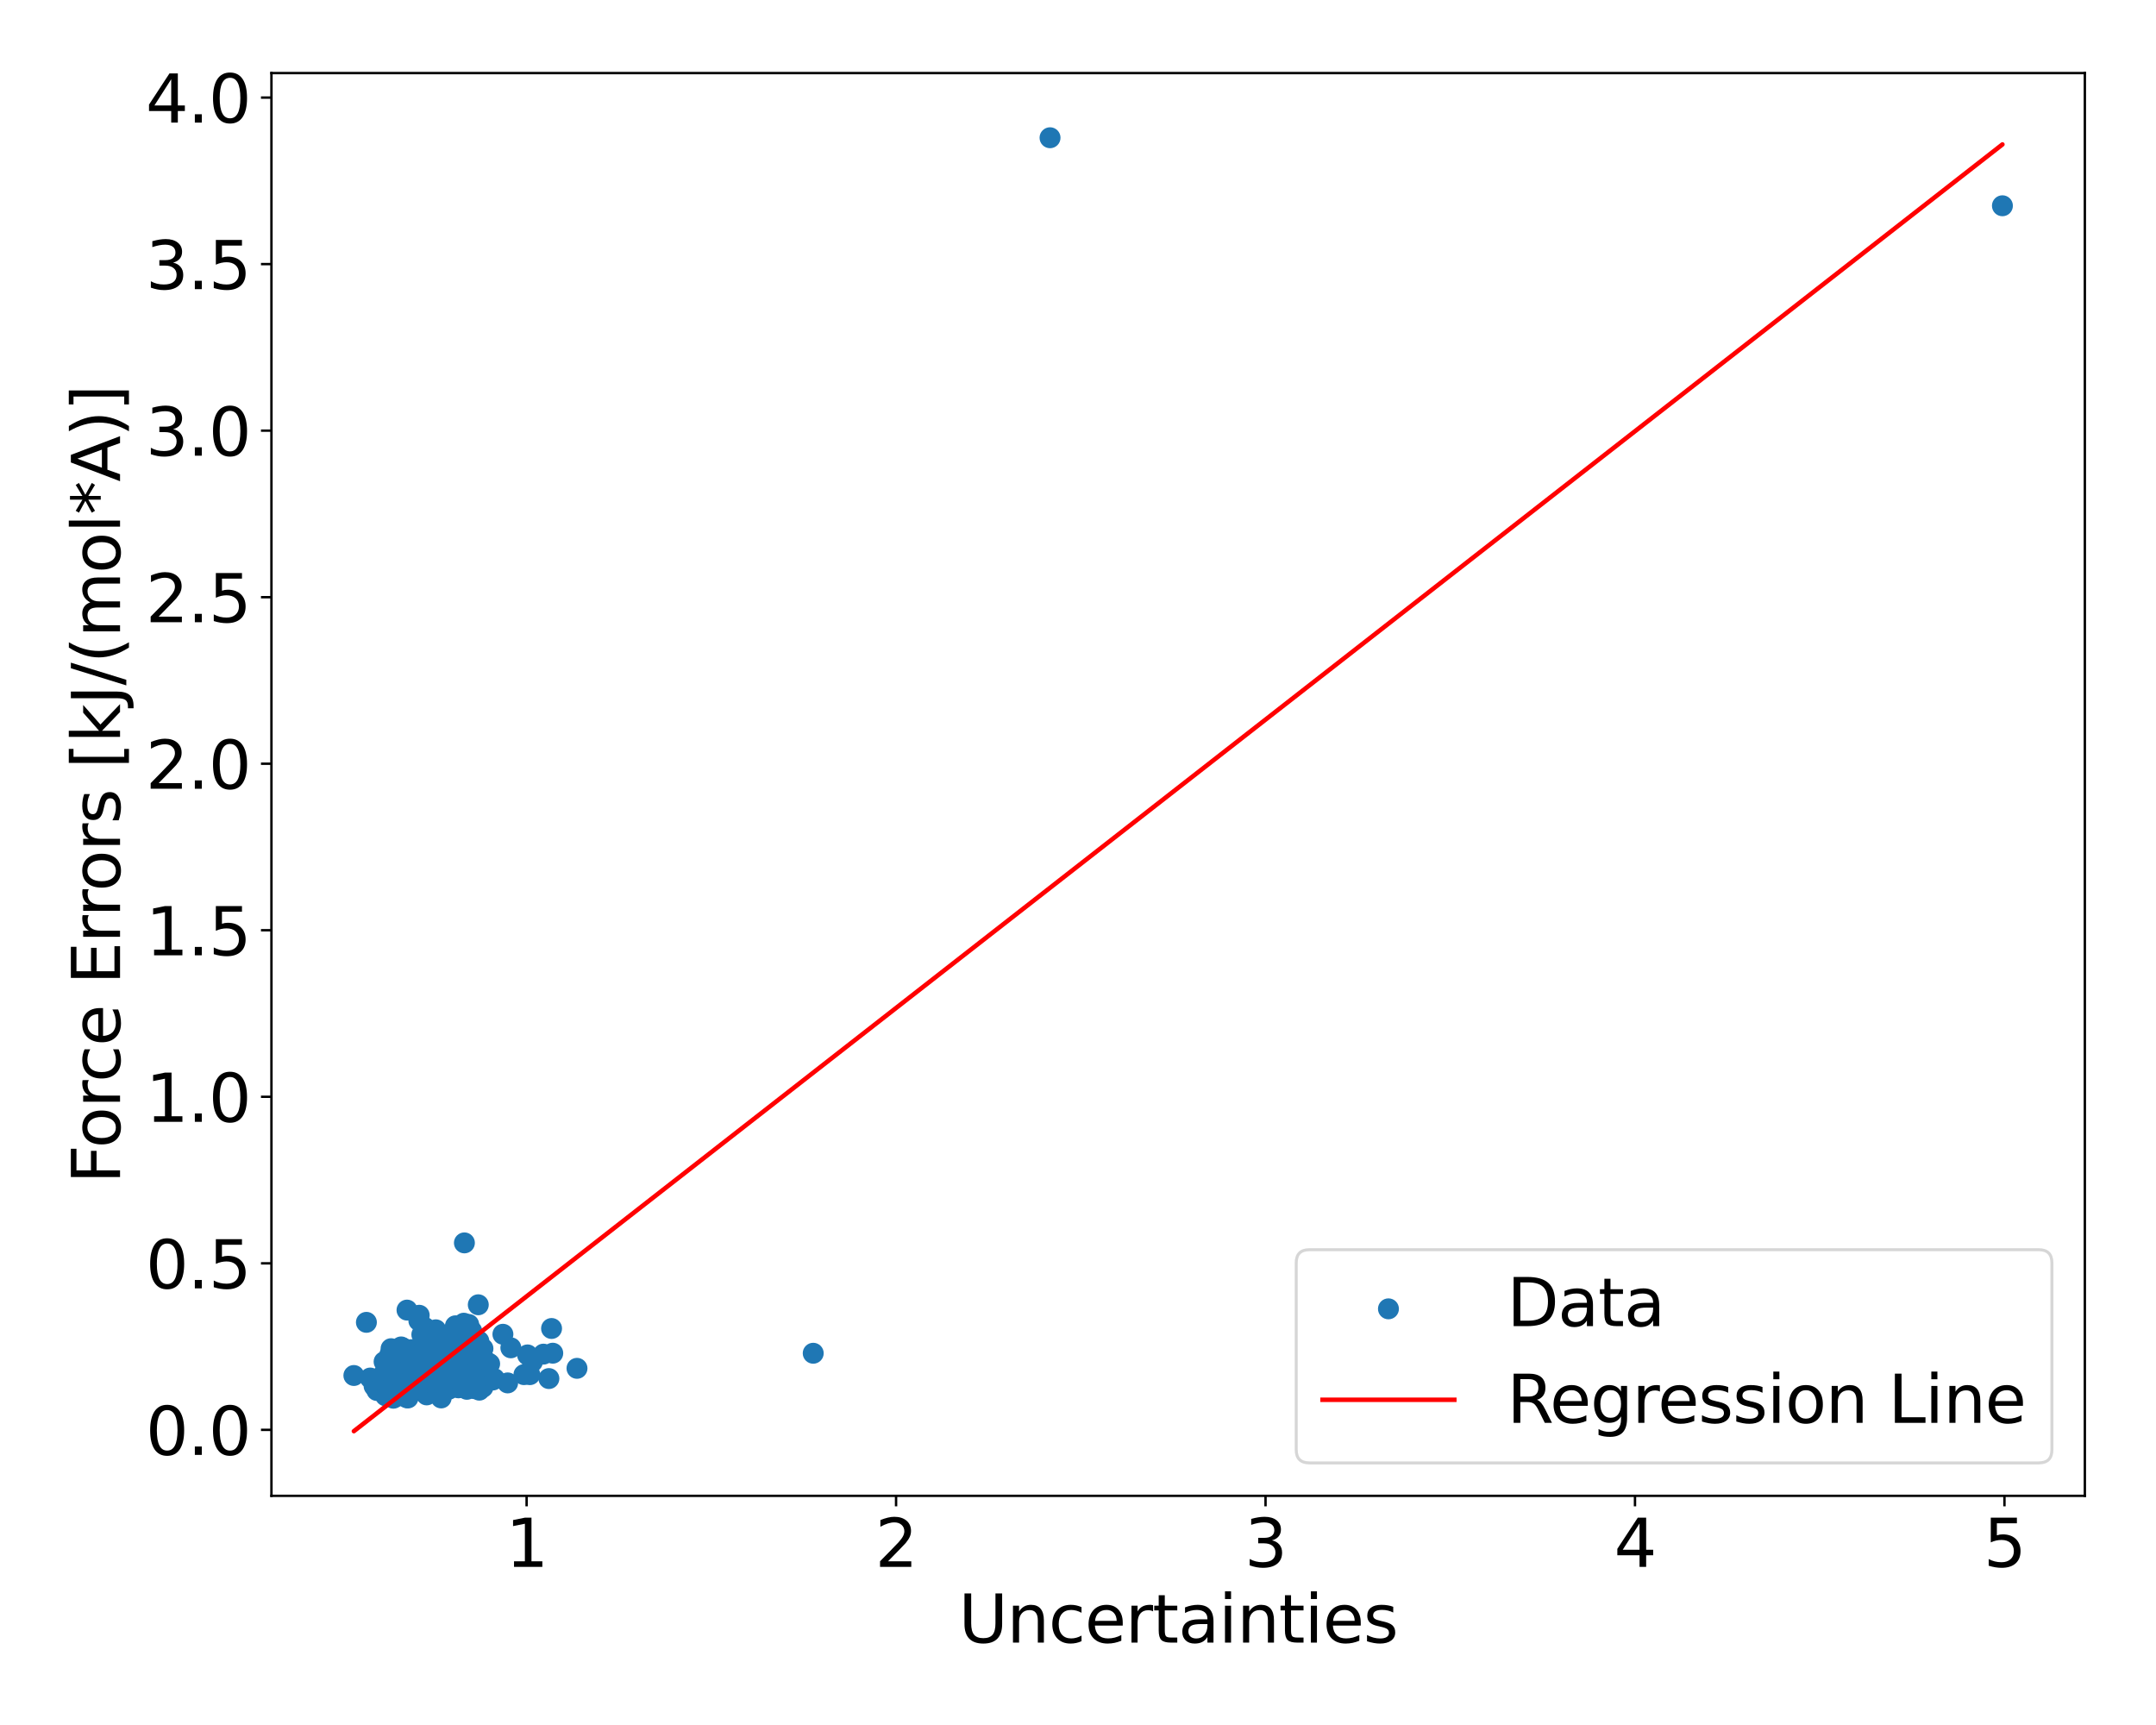 <?xml version="1.0" encoding="utf-8" standalone="no"?>
<!DOCTYPE svg PUBLIC "-//W3C//DTD SVG 1.1//EN"
  "http://www.w3.org/Graphics/SVG/1.1/DTD/svg11.dtd">
<svg xmlns:xlink="http://www.w3.org/1999/xlink" width="720pt" height="576pt" viewBox="0 0 720 576" xmlns="http://www.w3.org/2000/svg" version="1.1">
 <defs>
  <style type="text/css">*{stroke-linejoin: round; stroke-linecap: butt}</style>
 </defs>
 <g id="figure_1">
  <g id="patch_1">
   <path d="M 0 576 
L 720 576 
L 720 0 
L 0 0 
z
" style="fill: #ffffff"/>
  </g>
  <g id="axes_1">
   <g id="patch_2">
    <path d="M 90.65 499.48 
L 696.24 499.48 
L 696.24 24.402 
L 90.65 24.402 
z
" style="fill: #ffffff"/>
   </g>
   <g id="PathCollection_1">
    <defs>
     <path id="mac0b0513e0" d="M 0 3 
C 0.796 3 1.559 2.684 2.121 2.121 
C 2.684 1.559 3 0.796 3 0 
C 3 -0.796 2.684 -1.559 2.121 -2.121 
C 1.559 -2.684 0.796 -3 0 -3 
C -0.796 -3 -1.559 -2.684 -2.121 -2.121 
C -2.684 -1.559 -3 -0.796 -3 0 
C -3 0.796 -2.684 1.559 -2.121 2.121 
C -1.559 2.684 -0.796 3 0 3 
z
" style="stroke: #1f77b4"/>
    </defs>
    <g clip-path="url(#p7a7e2146b0)">
     <use xlink:href="#mac0b0513e0" x="127.802" y="463.892" style="fill: #1f77b4; stroke: #1f77b4"/>
     <use xlink:href="#mac0b0513e0" x="129.007" y="460.399" style="fill: #1f77b4; stroke: #1f77b4"/>
     <use xlink:href="#mac0b0513e0" x="124.934" y="462.837" style="fill: #1f77b4; stroke: #1f77b4"/>
     <use xlink:href="#mac0b0513e0" x="145.693" y="458.497" style="fill: #1f77b4; stroke: #1f77b4"/>
     <use xlink:href="#mac0b0513e0" x="146.16" y="459.817" style="fill: #1f77b4; stroke: #1f77b4"/>
     <use xlink:href="#mac0b0513e0" x="144.598" y="450.525" style="fill: #1f77b4; stroke: #1f77b4"/>
     <use xlink:href="#mac0b0513e0" x="140.494" y="459.643" style="fill: #1f77b4; stroke: #1f77b4"/>
     <use xlink:href="#mac0b0513e0" x="158.97" y="453.332" style="fill: #1f77b4; stroke: #1f77b4"/>
     <use xlink:href="#mac0b0513e0" x="142.928" y="458.529" style="fill: #1f77b4; stroke: #1f77b4"/>
     <use xlink:href="#mac0b0513e0" x="128.26" y="461.833" style="fill: #1f77b4; stroke: #1f77b4"/>
     <use xlink:href="#mac0b0513e0" x="128.022" y="458.969" style="fill: #1f77b4; stroke: #1f77b4"/>
     <use xlink:href="#mac0b0513e0" x="151.583" y="458.969" style="fill: #1f77b4; stroke: #1f77b4"/>
     <use xlink:href="#mac0b0513e0" x="136.24" y="466.796" style="fill: #1f77b4; stroke: #1f77b4"/>
     <use xlink:href="#mac0b0513e0" x="133.077" y="458.127" style="fill: #1f77b4; stroke: #1f77b4"/>
     <use xlink:href="#mac0b0513e0" x="129.45" y="462.293" style="fill: #1f77b4; stroke: #1f77b4"/>
     <use xlink:href="#mac0b0513e0" x="134.537" y="461.82" style="fill: #1f77b4; stroke: #1f77b4"/>
     <use xlink:href="#mac0b0513e0" x="143.558" y="453.78" style="fill: #1f77b4; stroke: #1f77b4"/>
     <use xlink:href="#mac0b0513e0" x="130.508" y="461.242" style="fill: #1f77b4; stroke: #1f77b4"/>
     <use xlink:href="#mac0b0513e0" x="139.323" y="463.841" style="fill: #1f77b4; stroke: #1f77b4"/>
     <use xlink:href="#mac0b0513e0" x="139.165" y="461.993" style="fill: #1f77b4; stroke: #1f77b4"/>
     <use xlink:href="#mac0b0513e0" x="133.901" y="465.812" style="fill: #1f77b4; stroke: #1f77b4"/>
     <use xlink:href="#mac0b0513e0" x="148.712" y="446.636" style="fill: #1f77b4; stroke: #1f77b4"/>
     <use xlink:href="#mac0b0513e0" x="141.24" y="457.256" style="fill: #1f77b4; stroke: #1f77b4"/>
     <use xlink:href="#mac0b0513e0" x="132.357" y="461.223" style="fill: #1f77b4; stroke: #1f77b4"/>
     <use xlink:href="#mac0b0513e0" x="140.79" y="461.674" style="fill: #1f77b4; stroke: #1f77b4"/>
     <use xlink:href="#mac0b0513e0" x="132.94" y="458.936" style="fill: #1f77b4; stroke: #1f77b4"/>
     <use xlink:href="#mac0b0513e0" x="150.602" y="461.877" style="fill: #1f77b4; stroke: #1f77b4"/>
     <use xlink:href="#mac0b0513e0" x="127.091" y="463.261" style="fill: #1f77b4; stroke: #1f77b4"/>
     <use xlink:href="#mac0b0513e0" x="141.782" y="460.315" style="fill: #1f77b4; stroke: #1f77b4"/>
     <use xlink:href="#mac0b0513e0" x="142.724" y="458.533" style="fill: #1f77b4; stroke: #1f77b4"/>
     <use xlink:href="#mac0b0513e0" x="139.875" y="441" style="fill: #1f77b4; stroke: #1f77b4"/>
     <use xlink:href="#mac0b0513e0" x="134.524" y="454.167" style="fill: #1f77b4; stroke: #1f77b4"/>
     <use xlink:href="#mac0b0513e0" x="132.719" y="463.032" style="fill: #1f77b4; stroke: #1f77b4"/>
     <use xlink:href="#mac0b0513e0" x="134.652" y="459.104" style="fill: #1f77b4; stroke: #1f77b4"/>
     <use xlink:href="#mac0b0513e0" x="137.446" y="461.159" style="fill: #1f77b4; stroke: #1f77b4"/>
     <use xlink:href="#mac0b0513e0" x="133.521" y="459.797" style="fill: #1f77b4; stroke: #1f77b4"/>
     <use xlink:href="#mac0b0513e0" x="147.793" y="456.59" style="fill: #1f77b4; stroke: #1f77b4"/>
     <use xlink:href="#mac0b0513e0" x="139.237" y="453.289" style="fill: #1f77b4; stroke: #1f77b4"/>
     <use xlink:href="#mac0b0513e0" x="129.589" y="460.249" style="fill: #1f77b4; stroke: #1f77b4"/>
     <use xlink:href="#mac0b0513e0" x="161.285" y="450.305" style="fill: #1f77b4; stroke: #1f77b4"/>
     <use xlink:href="#mac0b0513e0" x="158.356" y="458.535" style="fill: #1f77b4; stroke: #1f77b4"/>
     <use xlink:href="#mac0b0513e0" x="144.792" y="462.153" style="fill: #1f77b4; stroke: #1f77b4"/>
     <use xlink:href="#mac0b0513e0" x="142.796" y="460.118" style="fill: #1f77b4; stroke: #1f77b4"/>
     <use xlink:href="#mac0b0513e0" x="126.694" y="464.133" style="fill: #1f77b4; stroke: #1f77b4"/>
     <use xlink:href="#mac0b0513e0" x="135.382" y="459.67" style="fill: #1f77b4; stroke: #1f77b4"/>
     <use xlink:href="#mac0b0513e0" x="147.998" y="463.064" style="fill: #1f77b4; stroke: #1f77b4"/>
     <use xlink:href="#mac0b0513e0" x="141.88" y="457.572" style="fill: #1f77b4; stroke: #1f77b4"/>
     <use xlink:href="#mac0b0513e0" x="141.409" y="460.852" style="fill: #1f77b4; stroke: #1f77b4"/>
     <use xlink:href="#mac0b0513e0" x="133.952" y="449.757" style="fill: #1f77b4; stroke: #1f77b4"/>
     <use xlink:href="#mac0b0513e0" x="153.623" y="459.928" style="fill: #1f77b4; stroke: #1f77b4"/>
     <use xlink:href="#mac0b0513e0" x="130.437" y="457.694" style="fill: #1f77b4; stroke: #1f77b4"/>
     <use xlink:href="#mac0b0513e0" x="133.272" y="463.657" style="fill: #1f77b4; stroke: #1f77b4"/>
     <use xlink:href="#mac0b0513e0" x="160.229" y="452.865" style="fill: #1f77b4; stroke: #1f77b4"/>
     <use xlink:href="#mac0b0513e0" x="142.789" y="454.739" style="fill: #1f77b4; stroke: #1f77b4"/>
     <use xlink:href="#mac0b0513e0" x="157.312" y="454.979" style="fill: #1f77b4; stroke: #1f77b4"/>
     <use xlink:href="#mac0b0513e0" x="143.18" y="445.787" style="fill: #1f77b4; stroke: #1f77b4"/>
     <use xlink:href="#mac0b0513e0" x="141.852" y="457.854" style="fill: #1f77b4; stroke: #1f77b4"/>
     <use xlink:href="#mac0b0513e0" x="134.727" y="456.51" style="fill: #1f77b4; stroke: #1f77b4"/>
     <use xlink:href="#mac0b0513e0" x="144.38" y="456.534" style="fill: #1f77b4; stroke: #1f77b4"/>
     <use xlink:href="#mac0b0513e0" x="137.063" y="458.611" style="fill: #1f77b4; stroke: #1f77b4"/>
     <use xlink:href="#mac0b0513e0" x="145.974" y="455.676" style="fill: #1f77b4; stroke: #1f77b4"/>
     <use xlink:href="#mac0b0513e0" x="141.278" y="459.92" style="fill: #1f77b4; stroke: #1f77b4"/>
     <use xlink:href="#mac0b0513e0" x="122.36" y="441.547" style="fill: #1f77b4; stroke: #1f77b4"/>
     <use xlink:href="#mac0b0513e0" x="136.764" y="461.279" style="fill: #1f77b4; stroke: #1f77b4"/>
     <use xlink:href="#mac0b0513e0" x="140.871" y="445.638" style="fill: #1f77b4; stroke: #1f77b4"/>
     <use xlink:href="#mac0b0513e0" x="138.173" y="461.132" style="fill: #1f77b4; stroke: #1f77b4"/>
     <use xlink:href="#mac0b0513e0" x="137.347" y="450.67" style="fill: #1f77b4; stroke: #1f77b4"/>
     <use xlink:href="#mac0b0513e0" x="141.631" y="453.833" style="fill: #1f77b4; stroke: #1f77b4"/>
     <use xlink:href="#mac0b0513e0" x="146.915" y="458.021" style="fill: #1f77b4; stroke: #1f77b4"/>
     <use xlink:href="#mac0b0513e0" x="151.63" y="457.073" style="fill: #1f77b4; stroke: #1f77b4"/>
     <use xlink:href="#mac0b0513e0" x="134.043" y="456.594" style="fill: #1f77b4; stroke: #1f77b4"/>
     <use xlink:href="#mac0b0513e0" x="155.716" y="453.41" style="fill: #1f77b4; stroke: #1f77b4"/>
     <use xlink:href="#mac0b0513e0" x="129.045" y="461.441" style="fill: #1f77b4; stroke: #1f77b4"/>
     <use xlink:href="#mac0b0513e0" x="135.327" y="458.935" style="fill: #1f77b4; stroke: #1f77b4"/>
     <use xlink:href="#mac0b0513e0" x="137.748" y="464.769" style="fill: #1f77b4; stroke: #1f77b4"/>
     <use xlink:href="#mac0b0513e0" x="132.439" y="461.954" style="fill: #1f77b4; stroke: #1f77b4"/>
     <use xlink:href="#mac0b0513e0" x="142.332" y="452.932" style="fill: #1f77b4; stroke: #1f77b4"/>
     <use xlink:href="#mac0b0513e0" x="139.836" y="456.219" style="fill: #1f77b4; stroke: #1f77b4"/>
     <use xlink:href="#mac0b0513e0" x="132.84" y="466.163" style="fill: #1f77b4; stroke: #1f77b4"/>
     <use xlink:href="#mac0b0513e0" x="137.504" y="464.036" style="fill: #1f77b4; stroke: #1f77b4"/>
     <use xlink:href="#mac0b0513e0" x="142.185" y="454.837" style="fill: #1f77b4; stroke: #1f77b4"/>
     <use xlink:href="#mac0b0513e0" x="160.077" y="464.192" style="fill: #1f77b4; stroke: #1f77b4"/>
     <use xlink:href="#mac0b0513e0" x="139.998" y="457.181" style="fill: #1f77b4; stroke: #1f77b4"/>
     <use xlink:href="#mac0b0513e0" x="142.365" y="460.379" style="fill: #1f77b4; stroke: #1f77b4"/>
     <use xlink:href="#mac0b0513e0" x="133.995" y="460.012" style="fill: #1f77b4; stroke: #1f77b4"/>
     <use xlink:href="#mac0b0513e0" x="144.224" y="463.31" style="fill: #1f77b4; stroke: #1f77b4"/>
     <use xlink:href="#mac0b0513e0" x="145.902" y="457.584" style="fill: #1f77b4; stroke: #1f77b4"/>
     <use xlink:href="#mac0b0513e0" x="133.492" y="464.287" style="fill: #1f77b4; stroke: #1f77b4"/>
     <use xlink:href="#mac0b0513e0" x="141.758" y="460.055" style="fill: #1f77b4; stroke: #1f77b4"/>
     <use xlink:href="#mac0b0513e0" x="147.448" y="462.358" style="fill: #1f77b4; stroke: #1f77b4"/>
     <use xlink:href="#mac0b0513e0" x="136.71" y="457.315" style="fill: #1f77b4; stroke: #1f77b4"/>
     <use xlink:href="#mac0b0513e0" x="128.271" y="454.693" style="fill: #1f77b4; stroke: #1f77b4"/>
     <use xlink:href="#mac0b0513e0" x="134.868" y="465.267" style="fill: #1f77b4; stroke: #1f77b4"/>
     <use xlink:href="#mac0b0513e0" x="140.212" y="460.951" style="fill: #1f77b4; stroke: #1f77b4"/>
     <use xlink:href="#mac0b0513e0" x="158.974" y="463.389" style="fill: #1f77b4; stroke: #1f77b4"/>
     <use xlink:href="#mac0b0513e0" x="138.258" y="462.33" style="fill: #1f77b4; stroke: #1f77b4"/>
     <use xlink:href="#mac0b0513e0" x="150.605" y="455.261" style="fill: #1f77b4; stroke: #1f77b4"/>
     <use xlink:href="#mac0b0513e0" x="136.943" y="461.332" style="fill: #1f77b4; stroke: #1f77b4"/>
     <use xlink:href="#mac0b0513e0" x="132.429" y="464.515" style="fill: #1f77b4; stroke: #1f77b4"/>
     <use xlink:href="#mac0b0513e0" x="131.166" y="458.755" style="fill: #1f77b4; stroke: #1f77b4"/>
     <use xlink:href="#mac0b0513e0" x="146.125" y="457.956" style="fill: #1f77b4; stroke: #1f77b4"/>
     <use xlink:href="#mac0b0513e0" x="155.005" y="451.376" style="fill: #1f77b4; stroke: #1f77b4"/>
     <use xlink:href="#mac0b0513e0" x="137.414" y="452.003" style="fill: #1f77b4; stroke: #1f77b4"/>
     <use xlink:href="#mac0b0513e0" x="144.139" y="456.852" style="fill: #1f77b4; stroke: #1f77b4"/>
     <use xlink:href="#mac0b0513e0" x="151.498" y="456.664" style="fill: #1f77b4; stroke: #1f77b4"/>
     <use xlink:href="#mac0b0513e0" x="129.815" y="455.139" style="fill: #1f77b4; stroke: #1f77b4"/>
     <use xlink:href="#mac0b0513e0" x="142.436" y="453.396" style="fill: #1f77b4; stroke: #1f77b4"/>
     <use xlink:href="#mac0b0513e0" x="125.208" y="462.91" style="fill: #1f77b4; stroke: #1f77b4"/>
     <use xlink:href="#mac0b0513e0" x="133.186" y="462.554" style="fill: #1f77b4; stroke: #1f77b4"/>
     <use xlink:href="#mac0b0513e0" x="156.268" y="461.84" style="fill: #1f77b4; stroke: #1f77b4"/>
     <use xlink:href="#mac0b0513e0" x="143.638" y="454.455" style="fill: #1f77b4; stroke: #1f77b4"/>
     <use xlink:href="#mac0b0513e0" x="154.89" y="441.834" style="fill: #1f77b4; stroke: #1f77b4"/>
     <use xlink:href="#mac0b0513e0" x="135.324" y="458.625" style="fill: #1f77b4; stroke: #1f77b4"/>
     <use xlink:href="#mac0b0513e0" x="139.28" y="455.675" style="fill: #1f77b4; stroke: #1f77b4"/>
     <use xlink:href="#mac0b0513e0" x="170.599" y="450.055" style="fill: #1f77b4; stroke: #1f77b4"/>
     <use xlink:href="#mac0b0513e0" x="137.674" y="456.432" style="fill: #1f77b4; stroke: #1f77b4"/>
     <use xlink:href="#mac0b0513e0" x="144.139" y="456.852" style="fill: #1f77b4; stroke: #1f77b4"/>
     <use xlink:href="#mac0b0513e0" x="139.883" y="457.891" style="fill: #1f77b4; stroke: #1f77b4"/>
     <use xlink:href="#mac0b0513e0" x="126.471" y="460.955" style="fill: #1f77b4; stroke: #1f77b4"/>
     <use xlink:href="#mac0b0513e0" x="118.177" y="459.297" style="fill: #1f77b4; stroke: #1f77b4"/>
     <use xlink:href="#mac0b0513e0" x="163.52" y="455.382" style="fill: #1f77b4; stroke: #1f77b4"/>
     <use xlink:href="#mac0b0513e0" x="139.503" y="460.057" style="fill: #1f77b4; stroke: #1f77b4"/>
     <use xlink:href="#mac0b0513e0" x="145.591" y="459.04" style="fill: #1f77b4; stroke: #1f77b4"/>
     <use xlink:href="#mac0b0513e0" x="159.932" y="450.168" style="fill: #1f77b4; stroke: #1f77b4"/>
     <use xlink:href="#mac0b0513e0" x="135.659" y="451.737" style="fill: #1f77b4; stroke: #1f77b4"/>
     <use xlink:href="#mac0b0513e0" x="138.844" y="454.157" style="fill: #1f77b4; stroke: #1f77b4"/>
     <use xlink:href="#mac0b0513e0" x="141.53" y="456.633" style="fill: #1f77b4; stroke: #1f77b4"/>
     <use xlink:href="#mac0b0513e0" x="142.16" y="455.45" style="fill: #1f77b4; stroke: #1f77b4"/>
     <use xlink:href="#mac0b0513e0" x="141.957" y="455.841" style="fill: #1f77b4; stroke: #1f77b4"/>
     <use xlink:href="#mac0b0513e0" x="131.84" y="459.909" style="fill: #1f77b4; stroke: #1f77b4"/>
     <use xlink:href="#mac0b0513e0" x="142.024" y="461.524" style="fill: #1f77b4; stroke: #1f77b4"/>
     <use xlink:href="#mac0b0513e0" x="129.495" y="461.396" style="fill: #1f77b4; stroke: #1f77b4"/>
     <use xlink:href="#mac0b0513e0" x="138.741" y="461.404" style="fill: #1f77b4; stroke: #1f77b4"/>
     <use xlink:href="#mac0b0513e0" x="135.841" y="466.707" style="fill: #1f77b4; stroke: #1f77b4"/>
     <use xlink:href="#mac0b0513e0" x="139.997" y="439.181" style="fill: #1f77b4; stroke: #1f77b4"/>
     <use xlink:href="#mac0b0513e0" x="138.852" y="461.239" style="fill: #1f77b4; stroke: #1f77b4"/>
     <use xlink:href="#mac0b0513e0" x="155.461" y="458.396" style="fill: #1f77b4; stroke: #1f77b4"/>
     <use xlink:href="#mac0b0513e0" x="138.713" y="460.021" style="fill: #1f77b4; stroke: #1f77b4"/>
     <use xlink:href="#mac0b0513e0" x="131.379" y="466.883" style="fill: #1f77b4; stroke: #1f77b4"/>
     <use xlink:href="#mac0b0513e0" x="137.571" y="457.646" style="fill: #1f77b4; stroke: #1f77b4"/>
     <use xlink:href="#mac0b0513e0" x="153.091" y="453.632" style="fill: #1f77b4; stroke: #1f77b4"/>
     <use xlink:href="#mac0b0513e0" x="140.317" y="459.306" style="fill: #1f77b4; stroke: #1f77b4"/>
     <use xlink:href="#mac0b0513e0" x="140.077" y="457.323" style="fill: #1f77b4; stroke: #1f77b4"/>
     <use xlink:href="#mac0b0513e0" x="133.381" y="461.381" style="fill: #1f77b4; stroke: #1f77b4"/>
     <use xlink:href="#mac0b0513e0" x="145.462" y="458.997" style="fill: #1f77b4; stroke: #1f77b4"/>
     <use xlink:href="#mac0b0513e0" x="139.918" y="461.644" style="fill: #1f77b4; stroke: #1f77b4"/>
     <use xlink:href="#mac0b0513e0" x="159.907" y="452.884" style="fill: #1f77b4; stroke: #1f77b4"/>
     <use xlink:href="#mac0b0513e0" x="136.46" y="456.384" style="fill: #1f77b4; stroke: #1f77b4"/>
     <use xlink:href="#mac0b0513e0" x="141.847" y="443.253" style="fill: #1f77b4; stroke: #1f77b4"/>
     <use xlink:href="#mac0b0513e0" x="148.844" y="455.36" style="fill: #1f77b4; stroke: #1f77b4"/>
     <use xlink:href="#mac0b0513e0" x="137.209" y="457.421" style="fill: #1f77b4; stroke: #1f77b4"/>
     <use xlink:href="#mac0b0513e0" x="147.237" y="457.95" style="fill: #1f77b4; stroke: #1f77b4"/>
     <use xlink:href="#mac0b0513e0" x="142.284" y="453.269" style="fill: #1f77b4; stroke: #1f77b4"/>
     <use xlink:href="#mac0b0513e0" x="151.715" y="444.102" style="fill: #1f77b4; stroke: #1f77b4"/>
     <use xlink:href="#mac0b0513e0" x="134.576" y="450.105" style="fill: #1f77b4; stroke: #1f77b4"/>
     <use xlink:href="#mac0b0513e0" x="129.396" y="459.333" style="fill: #1f77b4; stroke: #1f77b4"/>
     <use xlink:href="#mac0b0513e0" x="135.921" y="437.457" style="fill: #1f77b4; stroke: #1f77b4"/>
     <use xlink:href="#mac0b0513e0" x="143.601" y="453.399" style="fill: #1f77b4; stroke: #1f77b4"/>
     <use xlink:href="#mac0b0513e0" x="139.458" y="461.049" style="fill: #1f77b4; stroke: #1f77b4"/>
     <use xlink:href="#mac0b0513e0" x="151.987" y="457.27" style="fill: #1f77b4; stroke: #1f77b4"/>
     <use xlink:href="#mac0b0513e0" x="151.937" y="455.563" style="fill: #1f77b4; stroke: #1f77b4"/>
     <use xlink:href="#mac0b0513e0" x="129.116" y="462.333" style="fill: #1f77b4; stroke: #1f77b4"/>
     <use xlink:href="#mac0b0513e0" x="141.16" y="455.213" style="fill: #1f77b4; stroke: #1f77b4"/>
     <use xlink:href="#mac0b0513e0" x="132.692" y="455.584" style="fill: #1f77b4; stroke: #1f77b4"/>
     <use xlink:href="#mac0b0513e0" x="154.053" y="445.875" style="fill: #1f77b4; stroke: #1f77b4"/>
     <use xlink:href="#mac0b0513e0" x="130.175" y="452.331" style="fill: #1f77b4; stroke: #1f77b4"/>
     <use xlink:href="#mac0b0513e0" x="668.713" y="68.708" style="fill: #1f77b4; stroke: #1f77b4"/>
     <use xlink:href="#mac0b0513e0" x="133.876" y="459.626" style="fill: #1f77b4; stroke: #1f77b4"/>
     <use xlink:href="#mac0b0513e0" x="139.214" y="462.023" style="fill: #1f77b4; stroke: #1f77b4"/>
     <use xlink:href="#mac0b0513e0" x="132.016" y="458.019" style="fill: #1f77b4; stroke: #1f77b4"/>
     <use xlink:href="#mac0b0513e0" x="132.614" y="460.678" style="fill: #1f77b4; stroke: #1f77b4"/>
     <use xlink:href="#mac0b0513e0" x="143.99" y="459.163" style="fill: #1f77b4; stroke: #1f77b4"/>
     <use xlink:href="#mac0b0513e0" x="143.47" y="457.669" style="fill: #1f77b4; stroke: #1f77b4"/>
     <use xlink:href="#mac0b0513e0" x="150.55" y="461.986" style="fill: #1f77b4; stroke: #1f77b4"/>
     <use xlink:href="#mac0b0513e0" x="149.385" y="453.003" style="fill: #1f77b4; stroke: #1f77b4"/>
     <use xlink:href="#mac0b0513e0" x="125.858" y="464.303" style="fill: #1f77b4; stroke: #1f77b4"/>
     <use xlink:href="#mac0b0513e0" x="147.655" y="457.712" style="fill: #1f77b4; stroke: #1f77b4"/>
     <use xlink:href="#mac0b0513e0" x="143.452" y="460.839" style="fill: #1f77b4; stroke: #1f77b4"/>
     <use xlink:href="#mac0b0513e0" x="137.22" y="461.57" style="fill: #1f77b4; stroke: #1f77b4"/>
     <use xlink:href="#mac0b0513e0" x="135.088" y="464.29" style="fill: #1f77b4; stroke: #1f77b4"/>
     <use xlink:href="#mac0b0513e0" x="132.811" y="461.994" style="fill: #1f77b4; stroke: #1f77b4"/>
     <use xlink:href="#mac0b0513e0" x="136.158" y="458.171" style="fill: #1f77b4; stroke: #1f77b4"/>
     <use xlink:href="#mac0b0513e0" x="129.883" y="458.159" style="fill: #1f77b4; stroke: #1f77b4"/>
     <use xlink:href="#mac0b0513e0" x="128.58" y="459.578" style="fill: #1f77b4; stroke: #1f77b4"/>
     <use xlink:href="#mac0b0513e0" x="159.724" y="435.679" style="fill: #1f77b4; stroke: #1f77b4"/>
     <use xlink:href="#mac0b0513e0" x="150.665" y="460.143" style="fill: #1f77b4; stroke: #1f77b4"/>
     <use xlink:href="#mac0b0513e0" x="129.975" y="464.813" style="fill: #1f77b4; stroke: #1f77b4"/>
     <use xlink:href="#mac0b0513e0" x="135.86" y="461.403" style="fill: #1f77b4; stroke: #1f77b4"/>
     <use xlink:href="#mac0b0513e0" x="135.585" y="460.508" style="fill: #1f77b4; stroke: #1f77b4"/>
     <use xlink:href="#mac0b0513e0" x="130.341" y="461.545" style="fill: #1f77b4; stroke: #1f77b4"/>
     <use xlink:href="#mac0b0513e0" x="145.546" y="444.043" style="fill: #1f77b4; stroke: #1f77b4"/>
     <use xlink:href="#mac0b0513e0" x="132.377" y="466.068" style="fill: #1f77b4; stroke: #1f77b4"/>
     <use xlink:href="#mac0b0513e0" x="143.778" y="459.567" style="fill: #1f77b4; stroke: #1f77b4"/>
     <use xlink:href="#mac0b0513e0" x="132.704" y="460.343" style="fill: #1f77b4; stroke: #1f77b4"/>
     <use xlink:href="#mac0b0513e0" x="143.634" y="456.712" style="fill: #1f77b4; stroke: #1f77b4"/>
     <use xlink:href="#mac0b0513e0" x="142.451" y="449.885" style="fill: #1f77b4; stroke: #1f77b4"/>
     <use xlink:href="#mac0b0513e0" x="149.683" y="459.026" style="fill: #1f77b4; stroke: #1f77b4"/>
     <use xlink:href="#mac0b0513e0" x="141.015" y="452.944" style="fill: #1f77b4; stroke: #1f77b4"/>
     <use xlink:href="#mac0b0513e0" x="142.392" y="456.7" style="fill: #1f77b4; stroke: #1f77b4"/>
     <use xlink:href="#mac0b0513e0" x="131.091" y="458.717" style="fill: #1f77b4; stroke: #1f77b4"/>
     <use xlink:href="#mac0b0513e0" x="133.867" y="464.488" style="fill: #1f77b4; stroke: #1f77b4"/>
     <use xlink:href="#mac0b0513e0" x="142.521" y="456.667" style="fill: #1f77b4; stroke: #1f77b4"/>
     <use xlink:href="#mac0b0513e0" x="145.563" y="455.768" style="fill: #1f77b4; stroke: #1f77b4"/>
     <use xlink:href="#mac0b0513e0" x="140.074" y="456.791" style="fill: #1f77b4; stroke: #1f77b4"/>
     <use xlink:href="#mac0b0513e0" x="135.986" y="461.289" style="fill: #1f77b4; stroke: #1f77b4"/>
     <use xlink:href="#mac0b0513e0" x="123.637" y="460.145" style="fill: #1f77b4; stroke: #1f77b4"/>
     <use xlink:href="#mac0b0513e0" x="130.163" y="464.838" style="fill: #1f77b4; stroke: #1f77b4"/>
     <use xlink:href="#mac0b0513e0" x="144.856" y="455.652" style="fill: #1f77b4; stroke: #1f77b4"/>
     <use xlink:href="#mac0b0513e0" x="131.812" y="462.79" style="fill: #1f77b4; stroke: #1f77b4"/>
     <use xlink:href="#mac0b0513e0" x="148.998" y="462.176" style="fill: #1f77b4; stroke: #1f77b4"/>
     <use xlink:href="#mac0b0513e0" x="144.516" y="458.098" style="fill: #1f77b4; stroke: #1f77b4"/>
     <use xlink:href="#mac0b0513e0" x="130.948" y="459.308" style="fill: #1f77b4; stroke: #1f77b4"/>
     <use xlink:href="#mac0b0513e0" x="157.534" y="444.433" style="fill: #1f77b4; stroke: #1f77b4"/>
     <use xlink:href="#mac0b0513e0" x="148.252" y="451.326" style="fill: #1f77b4; stroke: #1f77b4"/>
     <use xlink:href="#mac0b0513e0" x="133.939" y="463.364" style="fill: #1f77b4; stroke: #1f77b4"/>
     <use xlink:href="#mac0b0513e0" x="128.766" y="466.086" style="fill: #1f77b4; stroke: #1f77b4"/>
     <use xlink:href="#mac0b0513e0" x="146.079" y="458.263" style="fill: #1f77b4; stroke: #1f77b4"/>
     <use xlink:href="#mac0b0513e0" x="137.268" y="459.772" style="fill: #1f77b4; stroke: #1f77b4"/>
     <use xlink:href="#mac0b0513e0" x="126.644" y="460.194" style="fill: #1f77b4; stroke: #1f77b4"/>
     <use xlink:href="#mac0b0513e0" x="131.034" y="454.762" style="fill: #1f77b4; stroke: #1f77b4"/>
     <use xlink:href="#mac0b0513e0" x="139.345" y="464.079" style="fill: #1f77b4; stroke: #1f77b4"/>
     <use xlink:href="#mac0b0513e0" x="138.688" y="463.636" style="fill: #1f77b4; stroke: #1f77b4"/>
     <use xlink:href="#mac0b0513e0" x="152.136" y="449.918" style="fill: #1f77b4; stroke: #1f77b4"/>
     <use xlink:href="#mac0b0513e0" x="130.998" y="456.271" style="fill: #1f77b4; stroke: #1f77b4"/>
     <use xlink:href="#mac0b0513e0" x="140.66" y="462.769" style="fill: #1f77b4; stroke: #1f77b4"/>
     <use xlink:href="#mac0b0513e0" x="145.431" y="461.45" style="fill: #1f77b4; stroke: #1f77b4"/>
     <use xlink:href="#mac0b0513e0" x="148.399" y="457.681" style="fill: #1f77b4; stroke: #1f77b4"/>
     <use xlink:href="#mac0b0513e0" x="133.188" y="458.706" style="fill: #1f77b4; stroke: #1f77b4"/>
     <use xlink:href="#mac0b0513e0" x="152.099" y="442.703" style="fill: #1f77b4; stroke: #1f77b4"/>
     <use xlink:href="#mac0b0513e0" x="157.277" y="457.843" style="fill: #1f77b4; stroke: #1f77b4"/>
     <use xlink:href="#mac0b0513e0" x="144.976" y="464.33" style="fill: #1f77b4; stroke: #1f77b4"/>
     <use xlink:href="#mac0b0513e0" x="136.488" y="452.18" style="fill: #1f77b4; stroke: #1f77b4"/>
     <use xlink:href="#mac0b0513e0" x="147.583" y="462.875" style="fill: #1f77b4; stroke: #1f77b4"/>
     <use xlink:href="#mac0b0513e0" x="142.625" y="453.545" style="fill: #1f77b4; stroke: #1f77b4"/>
     <use xlink:href="#mac0b0513e0" x="141.184" y="461.054" style="fill: #1f77b4; stroke: #1f77b4"/>
     <use xlink:href="#mac0b0513e0" x="138.251" y="464.396" style="fill: #1f77b4; stroke: #1f77b4"/>
     <use xlink:href="#mac0b0513e0" x="135.734" y="457.676" style="fill: #1f77b4; stroke: #1f77b4"/>
     <use xlink:href="#mac0b0513e0" x="147.328" y="447.745" style="fill: #1f77b4; stroke: #1f77b4"/>
     <use xlink:href="#mac0b0513e0" x="140.968" y="458.814" style="fill: #1f77b4; stroke: #1f77b4"/>
     <use xlink:href="#mac0b0513e0" x="139.203" y="459.457" style="fill: #1f77b4; stroke: #1f77b4"/>
     <use xlink:href="#mac0b0513e0" x="141.572" y="453.824" style="fill: #1f77b4; stroke: #1f77b4"/>
     <use xlink:href="#mac0b0513e0" x="130.905" y="461.502" style="fill: #1f77b4; stroke: #1f77b4"/>
     <use xlink:href="#mac0b0513e0" x="148.265" y="460.388" style="fill: #1f77b4; stroke: #1f77b4"/>
     <use xlink:href="#mac0b0513e0" x="146.558" y="456.772" style="fill: #1f77b4; stroke: #1f77b4"/>
     <use xlink:href="#mac0b0513e0" x="152.536" y="454.062" style="fill: #1f77b4; stroke: #1f77b4"/>
     <use xlink:href="#mac0b0513e0" x="167.948" y="445.528" style="fill: #1f77b4; stroke: #1f77b4"/>
     <use xlink:href="#mac0b0513e0" x="156.306" y="455.924" style="fill: #1f77b4; stroke: #1f77b4"/>
     <use xlink:href="#mac0b0513e0" x="146.227" y="460.048" style="fill: #1f77b4; stroke: #1f77b4"/>
     <use xlink:href="#mac0b0513e0" x="132.263" y="461.316" style="fill: #1f77b4; stroke: #1f77b4"/>
     <use xlink:href="#mac0b0513e0" x="142.885" y="462.049" style="fill: #1f77b4; stroke: #1f77b4"/>
     <use xlink:href="#mac0b0513e0" x="149.77" y="455.845" style="fill: #1f77b4; stroke: #1f77b4"/>
     <use xlink:href="#mac0b0513e0" x="129.939" y="461.052" style="fill: #1f77b4; stroke: #1f77b4"/>
     <use xlink:href="#mac0b0513e0" x="143.19" y="458.544" style="fill: #1f77b4; stroke: #1f77b4"/>
     <use xlink:href="#mac0b0513e0" x="130.597" y="450.345" style="fill: #1f77b4; stroke: #1f77b4"/>
     <use xlink:href="#mac0b0513e0" x="138.063" y="463.566" style="fill: #1f77b4; stroke: #1f77b4"/>
     <use xlink:href="#mac0b0513e0" x="129.796" y="462.545" style="fill: #1f77b4; stroke: #1f77b4"/>
     <use xlink:href="#mac0b0513e0" x="147.335" y="466.791" style="fill: #1f77b4; stroke: #1f77b4"/>
     <use xlink:href="#mac0b0513e0" x="159.162" y="453.942" style="fill: #1f77b4; stroke: #1f77b4"/>
     <use xlink:href="#mac0b0513e0" x="148.867" y="458.352" style="fill: #1f77b4; stroke: #1f77b4"/>
     <use xlink:href="#mac0b0513e0" x="161.287" y="463.217" style="fill: #1f77b4; stroke: #1f77b4"/>
     <use xlink:href="#mac0b0513e0" x="152.196" y="457.559" style="fill: #1f77b4; stroke: #1f77b4"/>
     <use xlink:href="#mac0b0513e0" x="139.759" y="458.289" style="fill: #1f77b4; stroke: #1f77b4"/>
     <use xlink:href="#mac0b0513e0" x="181.478" y="452.165" style="fill: #1f77b4; stroke: #1f77b4"/>
     <use xlink:href="#mac0b0513e0" x="144.22" y="459.272" style="fill: #1f77b4; stroke: #1f77b4"/>
     <use xlink:href="#mac0b0513e0" x="154.296" y="457.177" style="fill: #1f77b4; stroke: #1f77b4"/>
     <use xlink:href="#mac0b0513e0" x="148.159" y="459.843" style="fill: #1f77b4; stroke: #1f77b4"/>
     <use xlink:href="#mac0b0513e0" x="152.219" y="457.645" style="fill: #1f77b4; stroke: #1f77b4"/>
     <use xlink:href="#mac0b0513e0" x="150.546" y="447.913" style="fill: #1f77b4; stroke: #1f77b4"/>
     <use xlink:href="#mac0b0513e0" x="150.988" y="458.044" style="fill: #1f77b4; stroke: #1f77b4"/>
     <use xlink:href="#mac0b0513e0" x="145.304" y="461.528" style="fill: #1f77b4; stroke: #1f77b4"/>
     <use xlink:href="#mac0b0513e0" x="150.354" y="454.794" style="fill: #1f77b4; stroke: #1f77b4"/>
     <use xlink:href="#mac0b0513e0" x="176.178" y="452.421" style="fill: #1f77b4; stroke: #1f77b4"/>
     <use xlink:href="#mac0b0513e0" x="140.156" y="456.605" style="fill: #1f77b4; stroke: #1f77b4"/>
     <use xlink:href="#mac0b0513e0" x="150.492" y="454.059" style="fill: #1f77b4; stroke: #1f77b4"/>
     <use xlink:href="#mac0b0513e0" x="144.946" y="454.186" style="fill: #1f77b4; stroke: #1f77b4"/>
     <use xlink:href="#mac0b0513e0" x="147.03" y="455.811" style="fill: #1f77b4; stroke: #1f77b4"/>
     <use xlink:href="#mac0b0513e0" x="150.636" y="459.373" style="fill: #1f77b4; stroke: #1f77b4"/>
     <use xlink:href="#mac0b0513e0" x="145.509" y="449.42" style="fill: #1f77b4; stroke: #1f77b4"/>
     <use xlink:href="#mac0b0513e0" x="148.251" y="450.384" style="fill: #1f77b4; stroke: #1f77b4"/>
     <use xlink:href="#mac0b0513e0" x="152.293" y="457.495" style="fill: #1f77b4; stroke: #1f77b4"/>
     <use xlink:href="#mac0b0513e0" x="146.471" y="459.513" style="fill: #1f77b4; stroke: #1f77b4"/>
     <use xlink:href="#mac0b0513e0" x="141.441" y="463.184" style="fill: #1f77b4; stroke: #1f77b4"/>
     <use xlink:href="#mac0b0513e0" x="162.823" y="454.958" style="fill: #1f77b4; stroke: #1f77b4"/>
     <use xlink:href="#mac0b0513e0" x="176.944" y="459.015" style="fill: #1f77b4; stroke: #1f77b4"/>
     <use xlink:href="#mac0b0513e0" x="153.347" y="460.529" style="fill: #1f77b4; stroke: #1f77b4"/>
     <use xlink:href="#mac0b0513e0" x="142.091" y="457.84" style="fill: #1f77b4; stroke: #1f77b4"/>
     <use xlink:href="#mac0b0513e0" x="159.908" y="447.803" style="fill: #1f77b4; stroke: #1f77b4"/>
     <use xlink:href="#mac0b0513e0" x="148.333" y="461.682" style="fill: #1f77b4; stroke: #1f77b4"/>
     <use xlink:href="#mac0b0513e0" x="145.08" y="461.908" style="fill: #1f77b4; stroke: #1f77b4"/>
     <use xlink:href="#mac0b0513e0" x="143.556" y="461.736" style="fill: #1f77b4; stroke: #1f77b4"/>
     <use xlink:href="#mac0b0513e0" x="145.348" y="464.579" style="fill: #1f77b4; stroke: #1f77b4"/>
     <use xlink:href="#mac0b0513e0" x="154.277" y="455.891" style="fill: #1f77b4; stroke: #1f77b4"/>
     <use xlink:href="#mac0b0513e0" x="149.016" y="446.031" style="fill: #1f77b4; stroke: #1f77b4"/>
     <use xlink:href="#mac0b0513e0" x="192.688" y="456.906" style="fill: #1f77b4; stroke: #1f77b4"/>
     <use xlink:href="#mac0b0513e0" x="144.359" y="457.306" style="fill: #1f77b4; stroke: #1f77b4"/>
     <use xlink:href="#mac0b0513e0" x="153.94" y="454.135" style="fill: #1f77b4; stroke: #1f77b4"/>
     <use xlink:href="#mac0b0513e0" x="139.719" y="458.32" style="fill: #1f77b4; stroke: #1f77b4"/>
     <use xlink:href="#mac0b0513e0" x="143.599" y="457.856" style="fill: #1f77b4; stroke: #1f77b4"/>
     <use xlink:href="#mac0b0513e0" x="154.267" y="459.67" style="fill: #1f77b4; stroke: #1f77b4"/>
     <use xlink:href="#mac0b0513e0" x="155.458" y="459.45" style="fill: #1f77b4; stroke: #1f77b4"/>
     <use xlink:href="#mac0b0513e0" x="146.763" y="458.94" style="fill: #1f77b4; stroke: #1f77b4"/>
     <use xlink:href="#mac0b0513e0" x="152.892" y="459.12" style="fill: #1f77b4; stroke: #1f77b4"/>
     <use xlink:href="#mac0b0513e0" x="151.192" y="457.667" style="fill: #1f77b4; stroke: #1f77b4"/>
     <use xlink:href="#mac0b0513e0" x="149.473" y="460.484" style="fill: #1f77b4; stroke: #1f77b4"/>
     <use xlink:href="#mac0b0513e0" x="150.551" y="461.138" style="fill: #1f77b4; stroke: #1f77b4"/>
     <use xlink:href="#mac0b0513e0" x="165.142" y="460.368" style="fill: #1f77b4; stroke: #1f77b4"/>
     <use xlink:href="#mac0b0513e0" x="142.751" y="454.087" style="fill: #1f77b4; stroke: #1f77b4"/>
     <use xlink:href="#mac0b0513e0" x="158.47" y="463.695" style="fill: #1f77b4; stroke: #1f77b4"/>
     <use xlink:href="#mac0b0513e0" x="177.815" y="454.689" style="fill: #1f77b4; stroke: #1f77b4"/>
     <use xlink:href="#mac0b0513e0" x="153.907" y="460.474" style="fill: #1f77b4; stroke: #1f77b4"/>
     <use xlink:href="#mac0b0513e0" x="174.966" y="459.009" style="fill: #1f77b4; stroke: #1f77b4"/>
     <use xlink:href="#mac0b0513e0" x="151.226" y="458.974" style="fill: #1f77b4; stroke: #1f77b4"/>
     <use xlink:href="#mac0b0513e0" x="148.948" y="456.015" style="fill: #1f77b4; stroke: #1f77b4"/>
     <use xlink:href="#mac0b0513e0" x="157.315" y="454.798" style="fill: #1f77b4; stroke: #1f77b4"/>
     <use xlink:href="#mac0b0513e0" x="143.2" y="460.349" style="fill: #1f77b4; stroke: #1f77b4"/>
     <use xlink:href="#mac0b0513e0" x="169.536" y="461.773" style="fill: #1f77b4; stroke: #1f77b4"/>
     <use xlink:href="#mac0b0513e0" x="157.866" y="447.768" style="fill: #1f77b4; stroke: #1f77b4"/>
     <use xlink:href="#mac0b0513e0" x="184.196" y="443.601" style="fill: #1f77b4; stroke: #1f77b4"/>
     <use xlink:href="#mac0b0513e0" x="164.595" y="460.799" style="fill: #1f77b4; stroke: #1f77b4"/>
     <use xlink:href="#mac0b0513e0" x="150.76" y="459.261" style="fill: #1f77b4; stroke: #1f77b4"/>
     <use xlink:href="#mac0b0513e0" x="140.805" y="458.53" style="fill: #1f77b4; stroke: #1f77b4"/>
     <use xlink:href="#mac0b0513e0" x="156.358" y="459.491" style="fill: #1f77b4; stroke: #1f77b4"/>
     <use xlink:href="#mac0b0513e0" x="184.596" y="451.85" style="fill: #1f77b4; stroke: #1f77b4"/>
     <use xlink:href="#mac0b0513e0" x="160.276" y="450.758" style="fill: #1f77b4; stroke: #1f77b4"/>
     <use xlink:href="#mac0b0513e0" x="146.303" y="450.242" style="fill: #1f77b4; stroke: #1f77b4"/>
     <use xlink:href="#mac0b0513e0" x="143.6" y="458.269" style="fill: #1f77b4; stroke: #1f77b4"/>
     <use xlink:href="#mac0b0513e0" x="149.852" y="463.896" style="fill: #1f77b4; stroke: #1f77b4"/>
     <use xlink:href="#mac0b0513e0" x="143.352" y="450.352" style="fill: #1f77b4; stroke: #1f77b4"/>
     <use xlink:href="#mac0b0513e0" x="162.357" y="461.033" style="fill: #1f77b4; stroke: #1f77b4"/>
     <use xlink:href="#mac0b0513e0" x="157.793" y="456.685" style="fill: #1f77b4; stroke: #1f77b4"/>
     <use xlink:href="#mac0b0513e0" x="154.646" y="454.715" style="fill: #1f77b4; stroke: #1f77b4"/>
     <use xlink:href="#mac0b0513e0" x="271.577" y="451.869" style="fill: #1f77b4; stroke: #1f77b4"/>
     <use xlink:href="#mac0b0513e0" x="147.015" y="460.996" style="fill: #1f77b4; stroke: #1f77b4"/>
     <use xlink:href="#mac0b0513e0" x="162.098" y="455.902" style="fill: #1f77b4; stroke: #1f77b4"/>
     <use xlink:href="#mac0b0513e0" x="146.236" y="454.245" style="fill: #1f77b4; stroke: #1f77b4"/>
     <use xlink:href="#mac0b0513e0" x="153.018" y="457.341" style="fill: #1f77b4; stroke: #1f77b4"/>
     <use xlink:href="#mac0b0513e0" x="157.36" y="456.654" style="fill: #1f77b4; stroke: #1f77b4"/>
     <use xlink:href="#mac0b0513e0" x="143.944" y="457.012" style="fill: #1f77b4; stroke: #1f77b4"/>
     <use xlink:href="#mac0b0513e0" x="134.559" y="462.63" style="fill: #1f77b4; stroke: #1f77b4"/>
     <use xlink:href="#mac0b0513e0" x="148.879" y="451.22" style="fill: #1f77b4; stroke: #1f77b4"/>
     <use xlink:href="#mac0b0513e0" x="146.823" y="461.438" style="fill: #1f77b4; stroke: #1f77b4"/>
     <use xlink:href="#mac0b0513e0" x="147.826" y="459.1" style="fill: #1f77b4; stroke: #1f77b4"/>
     <use xlink:href="#mac0b0513e0" x="150.607" y="459.414" style="fill: #1f77b4; stroke: #1f77b4"/>
     <use xlink:href="#mac0b0513e0" x="144.129" y="457.84" style="fill: #1f77b4; stroke: #1f77b4"/>
     <use xlink:href="#mac0b0513e0" x="143.419" y="457.4" style="fill: #1f77b4; stroke: #1f77b4"/>
     <use xlink:href="#mac0b0513e0" x="155.861" y="454.979" style="fill: #1f77b4; stroke: #1f77b4"/>
     <use xlink:href="#mac0b0513e0" x="145.769" y="459.273" style="fill: #1f77b4; stroke: #1f77b4"/>
     <use xlink:href="#mac0b0513e0" x="147.689" y="461.019" style="fill: #1f77b4; stroke: #1f77b4"/>
     <use xlink:href="#mac0b0513e0" x="152.063" y="455.279" style="fill: #1f77b4; stroke: #1f77b4"/>
     <use xlink:href="#mac0b0513e0" x="350.663" y="45.996" style="fill: #1f77b4; stroke: #1f77b4"/>
     <use xlink:href="#mac0b0513e0" x="153.093" y="463.416" style="fill: #1f77b4; stroke: #1f77b4"/>
     <use xlink:href="#mac0b0513e0" x="145.247" y="458.68" style="fill: #1f77b4; stroke: #1f77b4"/>
     <use xlink:href="#mac0b0513e0" x="145.622" y="464.61" style="fill: #1f77b4; stroke: #1f77b4"/>
     <use xlink:href="#mac0b0513e0" x="138.955" y="463.819" style="fill: #1f77b4; stroke: #1f77b4"/>
     <use xlink:href="#mac0b0513e0" x="183.303" y="460.32" style="fill: #1f77b4; stroke: #1f77b4"/>
     <use xlink:href="#mac0b0513e0" x="149.346" y="462.841" style="fill: #1f77b4; stroke: #1f77b4"/>
     <use xlink:href="#mac0b0513e0" x="152.008" y="452.098" style="fill: #1f77b4; stroke: #1f77b4"/>
     <use xlink:href="#mac0b0513e0" x="139.913" y="459.837" style="fill: #1f77b4; stroke: #1f77b4"/>
     <use xlink:href="#mac0b0513e0" x="148.511" y="463.063" style="fill: #1f77b4; stroke: #1f77b4"/>
     <use xlink:href="#mac0b0513e0" x="159.746" y="459.423" style="fill: #1f77b4; stroke: #1f77b4"/>
     <use xlink:href="#mac0b0513e0" x="156.519" y="442.247" style="fill: #1f77b4; stroke: #1f77b4"/>
     <use xlink:href="#mac0b0513e0" x="158.835" y="461.724" style="fill: #1f77b4; stroke: #1f77b4"/>
     <use xlink:href="#mac0b0513e0" x="141.414" y="458.611" style="fill: #1f77b4; stroke: #1f77b4"/>
     <use xlink:href="#mac0b0513e0" x="150.27" y="449.863" style="fill: #1f77b4; stroke: #1f77b4"/>
     <use xlink:href="#mac0b0513e0" x="142.487" y="465.778" style="fill: #1f77b4; stroke: #1f77b4"/>
     <use xlink:href="#mac0b0513e0" x="161.897" y="454.575" style="fill: #1f77b4; stroke: #1f77b4"/>
     <use xlink:href="#mac0b0513e0" x="145.001" y="457.795" style="fill: #1f77b4; stroke: #1f77b4"/>
     <use xlink:href="#mac0b0513e0" x="147.304" y="457.874" style="fill: #1f77b4; stroke: #1f77b4"/>
     <use xlink:href="#mac0b0513e0" x="154.838" y="458.911" style="fill: #1f77b4; stroke: #1f77b4"/>
     <use xlink:href="#mac0b0513e0" x="145.249" y="460.496" style="fill: #1f77b4; stroke: #1f77b4"/>
     <use xlink:href="#mac0b0513e0" x="147.423" y="457.832" style="fill: #1f77b4; stroke: #1f77b4"/>
     <use xlink:href="#mac0b0513e0" x="151.819" y="461.301" style="fill: #1f77b4; stroke: #1f77b4"/>
     <use xlink:href="#mac0b0513e0" x="157.974" y="446.549" style="fill: #1f77b4; stroke: #1f77b4"/>
     <use xlink:href="#mac0b0513e0" x="155.918" y="463.912" style="fill: #1f77b4; stroke: #1f77b4"/>
     <use xlink:href="#mac0b0513e0" x="153.065" y="450.99" style="fill: #1f77b4; stroke: #1f77b4"/>
     <use xlink:href="#mac0b0513e0" x="158.317" y="463.465" style="fill: #1f77b4; stroke: #1f77b4"/>
     <use xlink:href="#mac0b0513e0" x="144.834" y="460.774" style="fill: #1f77b4; stroke: #1f77b4"/>
     <use xlink:href="#mac0b0513e0" x="151.089" y="459.136" style="fill: #1f77b4; stroke: #1f77b4"/>
     <use xlink:href="#mac0b0513e0" x="155.09" y="415.017" style="fill: #1f77b4; stroke: #1f77b4"/>
     <use xlink:href="#mac0b0513e0" x="140.278" y="457.072" style="fill: #1f77b4; stroke: #1f77b4"/>
     <use xlink:href="#mac0b0513e0" x="156.8" y="457.569" style="fill: #1f77b4; stroke: #1f77b4"/>
     <use xlink:href="#mac0b0513e0" x="146.033" y="461.39" style="fill: #1f77b4; stroke: #1f77b4"/>
     <use xlink:href="#mac0b0513e0" x="143.864" y="458.497" style="fill: #1f77b4; stroke: #1f77b4"/>
     <use xlink:href="#mac0b0513e0" x="154.971" y="461.036" style="fill: #1f77b4; stroke: #1f77b4"/>
     <use xlink:href="#mac0b0513e0" x="149.522" y="457.767" style="fill: #1f77b4; stroke: #1f77b4"/>
     <use xlink:href="#mac0b0513e0" x="150.427" y="461.026" style="fill: #1f77b4; stroke: #1f77b4"/>
     <use xlink:href="#mac0b0513e0" x="149.799" y="460.266" style="fill: #1f77b4; stroke: #1f77b4"/>
     <use xlink:href="#mac0b0513e0" x="148.471" y="460.868" style="fill: #1f77b4; stroke: #1f77b4"/>
     <use xlink:href="#mac0b0513e0" x="144.413" y="458.893" style="fill: #1f77b4; stroke: #1f77b4"/>
     <use xlink:href="#mac0b0513e0" x="158.59" y="458.454" style="fill: #1f77b4; stroke: #1f77b4"/>
     <use xlink:href="#mac0b0513e0" x="142.964" y="461.4" style="fill: #1f77b4; stroke: #1f77b4"/>
     <use xlink:href="#mac0b0513e0" x="152.406" y="453.636" style="fill: #1f77b4; stroke: #1f77b4"/>
    </g>
   </g>
   <g id="matplotlib.axis_1">
    <g id="xtick_1">
     <g id="line2d_1">
      <defs>
       <path id="m9266971241" d="M 0 0 
L 0 3.5 
" style="stroke: #000000; stroke-width: 0.8"/>
      </defs>
      <g>
       <use xlink:href="#m9266971241" x="175.861" y="499.48" style="stroke: #000000; stroke-width: 0.8"/>
      </g>
     </g>
     <g id="text_1">
      <!-- 1 -->
      <g transform="translate(168.863 523.197) scale(0.22 -0.22)">
       <defs>
        <path id="DejaVuSans-31" d="M 794 531 
L 1825 531 
L 1825 4091 
L 703 3866 
L 703 4441 
L 1819 4666 
L 2450 4666 
L 2450 531 
L 3481 531 
L 3481 0 
L 794 0 
L 794 531 
z
" transform="scale(0.016)"/>
       </defs>
       <use xlink:href="#DejaVuSans-31"/>
      </g>
     </g>
    </g>
    <g id="xtick_2">
     <g id="line2d_2">
      <g>
       <use xlink:href="#m9266971241" x="299.244" y="499.48" style="stroke: #000000; stroke-width: 0.8"/>
      </g>
     </g>
     <g id="text_2">
      <!-- 2 -->
      <g transform="translate(292.245 523.197) scale(0.22 -0.22)">
       <defs>
        <path id="DejaVuSans-32" d="M 1228 531 
L 3431 531 
L 3431 0 
L 469 0 
L 469 531 
Q 828 903 1448 1529 
Q 2069 2156 2228 2338 
Q 2531 2678 2651 2914 
Q 2772 3150 2772 3378 
Q 2772 3750 2511 3984 
Q 2250 4219 1831 4219 
Q 1534 4219 1204 4116 
Q 875 4013 500 3803 
L 500 4441 
Q 881 4594 1212 4672 
Q 1544 4750 1819 4750 
Q 2544 4750 2975 4387 
Q 3406 4025 3406 3419 
Q 3406 3131 3298 2873 
Q 3191 2616 2906 2266 
Q 2828 2175 2409 1742 
Q 1991 1309 1228 531 
z
" transform="scale(0.016)"/>
       </defs>
       <use xlink:href="#DejaVuSans-32"/>
      </g>
     </g>
    </g>
    <g id="xtick_3">
     <g id="line2d_3">
      <g>
       <use xlink:href="#m9266971241" x="422.626" y="499.48" style="stroke: #000000; stroke-width: 0.8"/>
      </g>
     </g>
     <g id="text_3">
      <!-- 3 -->
      <g transform="translate(415.627 523.197) scale(0.22 -0.22)">
       <defs>
        <path id="DejaVuSans-33" d="M 2597 2516 
Q 3050 2419 3304 2112 
Q 3559 1806 3559 1356 
Q 3559 666 3084 287 
Q 2609 -91 1734 -91 
Q 1441 -91 1130 -33 
Q 819 25 488 141 
L 488 750 
Q 750 597 1062 519 
Q 1375 441 1716 441 
Q 2309 441 2620 675 
Q 2931 909 2931 1356 
Q 2931 1769 2642 2001 
Q 2353 2234 1838 2234 
L 1294 2234 
L 1294 2753 
L 1863 2753 
Q 2328 2753 2575 2939 
Q 2822 3125 2822 3475 
Q 2822 3834 2567 4026 
Q 2313 4219 1838 4219 
Q 1578 4219 1281 4162 
Q 984 4106 628 3988 
L 628 4550 
Q 988 4650 1302 4700 
Q 1616 4750 1894 4750 
Q 2613 4750 3031 4423 
Q 3450 4097 3450 3541 
Q 3450 3153 3228 2886 
Q 3006 2619 2597 2516 
z
" transform="scale(0.016)"/>
       </defs>
       <use xlink:href="#DejaVuSans-33"/>
      </g>
     </g>
    </g>
    <g id="xtick_4">
     <g id="line2d_4">
      <g>
       <use xlink:href="#m9266971241" x="546.008" y="499.48" style="stroke: #000000; stroke-width: 0.8"/>
      </g>
     </g>
     <g id="text_4">
      <!-- 4 -->
      <g transform="translate(539.01 523.197) scale(0.22 -0.22)">
       <defs>
        <path id="DejaVuSans-34" d="M 2419 4116 
L 825 1625 
L 2419 1625 
L 2419 4116 
z
M 2253 4666 
L 3047 4666 
L 3047 1625 
L 3713 1625 
L 3713 1100 
L 3047 1100 
L 3047 0 
L 2419 0 
L 2419 1100 
L 313 1100 
L 313 1709 
L 2253 4666 
z
" transform="scale(0.016)"/>
       </defs>
       <use xlink:href="#DejaVuSans-34"/>
      </g>
     </g>
    </g>
    <g id="xtick_5">
     <g id="line2d_5">
      <g>
       <use xlink:href="#m9266971241" x="669.391" y="499.48" style="stroke: #000000; stroke-width: 0.8"/>
      </g>
     </g>
     <g id="text_5">
      <!-- 5 -->
      <g transform="translate(662.392 523.197) scale(0.22 -0.22)">
       <defs>
        <path id="DejaVuSans-35" d="M 691 4666 
L 3169 4666 
L 3169 4134 
L 1269 4134 
L 1269 2991 
Q 1406 3038 1543 3061 
Q 1681 3084 1819 3084 
Q 2600 3084 3056 2656 
Q 3513 2228 3513 1497 
Q 3513 744 3044 326 
Q 2575 -91 1722 -91 
Q 1428 -91 1123 -41 
Q 819 9 494 109 
L 494 744 
Q 775 591 1075 516 
Q 1375 441 1709 441 
Q 2250 441 2565 725 
Q 2881 1009 2881 1497 
Q 2881 1984 2565 2268 
Q 2250 2553 1709 2553 
Q 1456 2553 1204 2497 
Q 953 2441 691 2322 
L 691 4666 
z
" transform="scale(0.016)"/>
       </defs>
       <use xlink:href="#DejaVuSans-35"/>
      </g>
     </g>
    </g>
    <g id="text_6">
     <!-- Uncertainties -->
     <g transform="translate(320.137 548.488) scale(0.22 -0.22)">
      <defs>
       <path id="DejaVuSans-55" d="M 556 4666 
L 1191 4666 
L 1191 1831 
Q 1191 1081 1462 751 
Q 1734 422 2344 422 
Q 2950 422 3222 751 
Q 3494 1081 3494 1831 
L 3494 4666 
L 4128 4666 
L 4128 1753 
Q 4128 841 3676 375 
Q 3225 -91 2344 -91 
Q 1459 -91 1007 375 
Q 556 841 556 1753 
L 556 4666 
z
" transform="scale(0.016)"/>
       <path id="DejaVuSans-6e" d="M 3513 2113 
L 3513 0 
L 2938 0 
L 2938 2094 
Q 2938 2591 2744 2837 
Q 2550 3084 2163 3084 
Q 1697 3084 1428 2787 
Q 1159 2491 1159 1978 
L 1159 0 
L 581 0 
L 581 3500 
L 1159 3500 
L 1159 2956 
Q 1366 3272 1645 3428 
Q 1925 3584 2291 3584 
Q 2894 3584 3203 3211 
Q 3513 2838 3513 2113 
z
" transform="scale(0.016)"/>
       <path id="DejaVuSans-63" d="M 3122 3366 
L 3122 2828 
Q 2878 2963 2633 3030 
Q 2388 3097 2138 3097 
Q 1578 3097 1268 2742 
Q 959 2388 959 1747 
Q 959 1106 1268 751 
Q 1578 397 2138 397 
Q 2388 397 2633 464 
Q 2878 531 3122 666 
L 3122 134 
Q 2881 22 2623 -34 
Q 2366 -91 2075 -91 
Q 1284 -91 818 406 
Q 353 903 353 1747 
Q 353 2603 823 3093 
Q 1294 3584 2113 3584 
Q 2378 3584 2631 3529 
Q 2884 3475 3122 3366 
z
" transform="scale(0.016)"/>
       <path id="DejaVuSans-65" d="M 3597 1894 
L 3597 1613 
L 953 1613 
Q 991 1019 1311 708 
Q 1631 397 2203 397 
Q 2534 397 2845 478 
Q 3156 559 3463 722 
L 3463 178 
Q 3153 47 2828 -22 
Q 2503 -91 2169 -91 
Q 1331 -91 842 396 
Q 353 884 353 1716 
Q 353 2575 817 3079 
Q 1281 3584 2069 3584 
Q 2775 3584 3186 3129 
Q 3597 2675 3597 1894 
z
M 3022 2063 
Q 3016 2534 2758 2815 
Q 2500 3097 2075 3097 
Q 1594 3097 1305 2825 
Q 1016 2553 972 2059 
L 3022 2063 
z
" transform="scale(0.016)"/>
       <path id="DejaVuSans-72" d="M 2631 2963 
Q 2534 3019 2420 3045 
Q 2306 3072 2169 3072 
Q 1681 3072 1420 2755 
Q 1159 2438 1159 1844 
L 1159 0 
L 581 0 
L 581 3500 
L 1159 3500 
L 1159 2956 
Q 1341 3275 1631 3429 
Q 1922 3584 2338 3584 
Q 2397 3584 2469 3576 
Q 2541 3569 2628 3553 
L 2631 2963 
z
" transform="scale(0.016)"/>
       <path id="DejaVuSans-74" d="M 1172 4494 
L 1172 3500 
L 2356 3500 
L 2356 3053 
L 1172 3053 
L 1172 1153 
Q 1172 725 1289 603 
Q 1406 481 1766 481 
L 2356 481 
L 2356 0 
L 1766 0 
Q 1100 0 847 248 
Q 594 497 594 1153 
L 594 3053 
L 172 3053 
L 172 3500 
L 594 3500 
L 594 4494 
L 1172 4494 
z
" transform="scale(0.016)"/>
       <path id="DejaVuSans-61" d="M 2194 1759 
Q 1497 1759 1228 1600 
Q 959 1441 959 1056 
Q 959 750 1161 570 
Q 1363 391 1709 391 
Q 2188 391 2477 730 
Q 2766 1069 2766 1631 
L 2766 1759 
L 2194 1759 
z
M 3341 1997 
L 3341 0 
L 2766 0 
L 2766 531 
Q 2569 213 2275 61 
Q 1981 -91 1556 -91 
Q 1019 -91 701 211 
Q 384 513 384 1019 
Q 384 1609 779 1909 
Q 1175 2209 1959 2209 
L 2766 2209 
L 2766 2266 
Q 2766 2663 2505 2880 
Q 2244 3097 1772 3097 
Q 1472 3097 1187 3025 
Q 903 2953 641 2809 
L 641 3341 
Q 956 3463 1253 3523 
Q 1550 3584 1831 3584 
Q 2591 3584 2966 3190 
Q 3341 2797 3341 1997 
z
" transform="scale(0.016)"/>
       <path id="DejaVuSans-69" d="M 603 3500 
L 1178 3500 
L 1178 0 
L 603 0 
L 603 3500 
z
M 603 4863 
L 1178 4863 
L 1178 4134 
L 603 4134 
L 603 4863 
z
" transform="scale(0.016)"/>
       <path id="DejaVuSans-73" d="M 2834 3397 
L 2834 2853 
Q 2591 2978 2328 3040 
Q 2066 3103 1784 3103 
Q 1356 3103 1142 2972 
Q 928 2841 928 2578 
Q 928 2378 1081 2264 
Q 1234 2150 1697 2047 
L 1894 2003 
Q 2506 1872 2764 1633 
Q 3022 1394 3022 966 
Q 3022 478 2636 193 
Q 2250 -91 1575 -91 
Q 1294 -91 989 -36 
Q 684 19 347 128 
L 347 722 
Q 666 556 975 473 
Q 1284 391 1588 391 
Q 1994 391 2212 530 
Q 2431 669 2431 922 
Q 2431 1156 2273 1281 
Q 2116 1406 1581 1522 
L 1381 1569 
Q 847 1681 609 1914 
Q 372 2147 372 2553 
Q 372 3047 722 3315 
Q 1072 3584 1716 3584 
Q 2034 3584 2315 3537 
Q 2597 3491 2834 3397 
z
" transform="scale(0.016)"/>
      </defs>
      <use xlink:href="#DejaVuSans-55"/>
      <use xlink:href="#DejaVuSans-6e" x="73.193"/>
      <use xlink:href="#DejaVuSans-63" x="136.572"/>
      <use xlink:href="#DejaVuSans-65" x="191.553"/>
      <use xlink:href="#DejaVuSans-72" x="253.076"/>
      <use xlink:href="#DejaVuSans-74" x="294.189"/>
      <use xlink:href="#DejaVuSans-61" x="333.398"/>
      <use xlink:href="#DejaVuSans-69" x="394.678"/>
      <use xlink:href="#DejaVuSans-6e" x="422.461"/>
      <use xlink:href="#DejaVuSans-74" x="485.84"/>
      <use xlink:href="#DejaVuSans-69" x="525.049"/>
      <use xlink:href="#DejaVuSans-65" x="552.832"/>
      <use xlink:href="#DejaVuSans-73" x="614.355"/>
     </g>
    </g>
   </g>
   <g id="matplotlib.axis_2">
    <g id="ytick_1">
     <g id="line2d_6">
      <defs>
       <path id="m3cfe6272a8" d="M 0 0 
L -3.5 0 
" style="stroke: #000000; stroke-width: 0.8"/>
      </defs>
      <g>
       <use xlink:href="#m3cfe6272a8" x="90.65" y="477.449" style="stroke: #000000; stroke-width: 0.8"/>
      </g>
     </g>
     <g id="text_7">
      <!-- 0.0 -->
      <g transform="translate(48.663 485.807) scale(0.22 -0.22)">
       <defs>
        <path id="DejaVuSans-30" d="M 2034 4250 
Q 1547 4250 1301 3770 
Q 1056 3291 1056 2328 
Q 1056 1369 1301 889 
Q 1547 409 2034 409 
Q 2525 409 2770 889 
Q 3016 1369 3016 2328 
Q 3016 3291 2770 3770 
Q 2525 4250 2034 4250 
z
M 2034 4750 
Q 2819 4750 3233 4129 
Q 3647 3509 3647 2328 
Q 3647 1150 3233 529 
Q 2819 -91 2034 -91 
Q 1250 -91 836 529 
Q 422 1150 422 2328 
Q 422 3509 836 4129 
Q 1250 4750 2034 4750 
z
" transform="scale(0.016)"/>
        <path id="DejaVuSans-2e" d="M 684 794 
L 1344 794 
L 1344 0 
L 684 0 
L 684 794 
z
" transform="scale(0.016)"/>
       </defs>
       <use xlink:href="#DejaVuSans-30"/>
       <use xlink:href="#DejaVuSans-2e" x="63.623"/>
       <use xlink:href="#DejaVuSans-30" x="95.41"/>
      </g>
     </g>
    </g>
    <g id="ytick_2">
     <g id="line2d_7">
      <g>
       <use xlink:href="#m3cfe6272a8" x="90.65" y="421.841" style="stroke: #000000; stroke-width: 0.8"/>
      </g>
     </g>
     <g id="text_8">
      <!-- 0.5 -->
      <g transform="translate(48.663 430.199) scale(0.22 -0.22)">
       <use xlink:href="#DejaVuSans-30"/>
       <use xlink:href="#DejaVuSans-2e" x="63.623"/>
       <use xlink:href="#DejaVuSans-35" x="95.41"/>
      </g>
     </g>
    </g>
    <g id="ytick_3">
     <g id="line2d_8">
      <g>
       <use xlink:href="#m3cfe6272a8" x="90.65" y="366.232" style="stroke: #000000; stroke-width: 0.8"/>
      </g>
     </g>
     <g id="text_9">
      <!-- 1.0 -->
      <g transform="translate(48.663 374.591) scale(0.22 -0.22)">
       <use xlink:href="#DejaVuSans-31"/>
       <use xlink:href="#DejaVuSans-2e" x="63.623"/>
       <use xlink:href="#DejaVuSans-30" x="95.41"/>
      </g>
     </g>
    </g>
    <g id="ytick_4">
     <g id="line2d_9">
      <g>
       <use xlink:href="#m3cfe6272a8" x="90.65" y="310.624" style="stroke: #000000; stroke-width: 0.8"/>
      </g>
     </g>
     <g id="text_10">
      <!-- 1.5 -->
      <g transform="translate(48.663 318.983) scale(0.22 -0.22)">
       <use xlink:href="#DejaVuSans-31"/>
       <use xlink:href="#DejaVuSans-2e" x="63.623"/>
       <use xlink:href="#DejaVuSans-35" x="95.41"/>
      </g>
     </g>
    </g>
    <g id="ytick_5">
     <g id="line2d_10">
      <g>
       <use xlink:href="#m3cfe6272a8" x="90.65" y="255.016" style="stroke: #000000; stroke-width: 0.8"/>
      </g>
     </g>
     <g id="text_11">
      <!-- 2.0 -->
      <g transform="translate(48.663 263.374) scale(0.22 -0.22)">
       <use xlink:href="#DejaVuSans-32"/>
       <use xlink:href="#DejaVuSans-2e" x="63.623"/>
       <use xlink:href="#DejaVuSans-30" x="95.41"/>
      </g>
     </g>
    </g>
    <g id="ytick_6">
     <g id="line2d_11">
      <g>
       <use xlink:href="#m3cfe6272a8" x="90.65" y="199.408" style="stroke: #000000; stroke-width: 0.8"/>
      </g>
     </g>
     <g id="text_12">
      <!-- 2.5 -->
      <g transform="translate(48.663 207.766) scale(0.22 -0.22)">
       <use xlink:href="#DejaVuSans-32"/>
       <use xlink:href="#DejaVuSans-2e" x="63.623"/>
       <use xlink:href="#DejaVuSans-35" x="95.41"/>
      </g>
     </g>
    </g>
    <g id="ytick_7">
     <g id="line2d_12">
      <g>
       <use xlink:href="#m3cfe6272a8" x="90.65" y="143.8" style="stroke: #000000; stroke-width: 0.8"/>
      </g>
     </g>
     <g id="text_13">
      <!-- 3.0 -->
      <g transform="translate(48.663 152.158) scale(0.22 -0.22)">
       <use xlink:href="#DejaVuSans-33"/>
       <use xlink:href="#DejaVuSans-2e" x="63.623"/>
       <use xlink:href="#DejaVuSans-30" x="95.41"/>
      </g>
     </g>
    </g>
    <g id="ytick_8">
     <g id="line2d_13">
      <g>
       <use xlink:href="#m3cfe6272a8" x="90.65" y="88.192" style="stroke: #000000; stroke-width: 0.8"/>
      </g>
     </g>
     <g id="text_14">
      <!-- 3.5 -->
      <g transform="translate(48.663 96.55) scale(0.22 -0.22)">
       <use xlink:href="#DejaVuSans-33"/>
       <use xlink:href="#DejaVuSans-2e" x="63.623"/>
       <use xlink:href="#DejaVuSans-35" x="95.41"/>
      </g>
     </g>
    </g>
    <g id="ytick_9">
     <g id="line2d_14">
      <g>
       <use xlink:href="#m3cfe6272a8" x="90.65" y="32.583" style="stroke: #000000; stroke-width: 0.8"/>
      </g>
     </g>
     <g id="text_15">
      <!-- 4.0 -->
      <g transform="translate(48.663 40.942) scale(0.22 -0.22)">
       <use xlink:href="#DejaVuSans-34"/>
       <use xlink:href="#DejaVuSans-2e" x="63.623"/>
       <use xlink:href="#DejaVuSans-30" x="95.41"/>
      </g>
     </g>
    </g>
    <g id="text_16">
     <!-- Force Errors [kJ/(mol*A)] -->
     <g transform="translate(40.088 395.233) rotate(-90) scale(0.22 -0.22)">
      <defs>
       <path id="DejaVuSans-46" d="M 628 4666 
L 3309 4666 
L 3309 4134 
L 1259 4134 
L 1259 2759 
L 3109 2759 
L 3109 2228 
L 1259 2228 
L 1259 0 
L 628 0 
L 628 4666 
z
" transform="scale(0.016)"/>
       <path id="DejaVuSans-6f" d="M 1959 3097 
Q 1497 3097 1228 2736 
Q 959 2375 959 1747 
Q 959 1119 1226 758 
Q 1494 397 1959 397 
Q 2419 397 2687 759 
Q 2956 1122 2956 1747 
Q 2956 2369 2687 2733 
Q 2419 3097 1959 3097 
z
M 1959 3584 
Q 2709 3584 3137 3096 
Q 3566 2609 3566 1747 
Q 3566 888 3137 398 
Q 2709 -91 1959 -91 
Q 1206 -91 779 398 
Q 353 888 353 1747 
Q 353 2609 779 3096 
Q 1206 3584 1959 3584 
z
" transform="scale(0.016)"/>
       <path id="DejaVuSans-20" transform="scale(0.016)"/>
       <path id="DejaVuSans-45" d="M 628 4666 
L 3578 4666 
L 3578 4134 
L 1259 4134 
L 1259 2753 
L 3481 2753 
L 3481 2222 
L 1259 2222 
L 1259 531 
L 3634 531 
L 3634 0 
L 628 0 
L 628 4666 
z
" transform="scale(0.016)"/>
       <path id="DejaVuSans-5b" d="M 550 4863 
L 1875 4863 
L 1875 4416 
L 1125 4416 
L 1125 -397 
L 1875 -397 
L 1875 -844 
L 550 -844 
L 550 4863 
z
" transform="scale(0.016)"/>
       <path id="DejaVuSans-6b" d="M 581 4863 
L 1159 4863 
L 1159 1991 
L 2875 3500 
L 3609 3500 
L 1753 1863 
L 3688 0 
L 2938 0 
L 1159 1709 
L 1159 0 
L 581 0 
L 581 4863 
z
" transform="scale(0.016)"/>
       <path id="DejaVuSans-4a" d="M 628 4666 
L 1259 4666 
L 1259 325 
Q 1259 -519 939 -900 
Q 619 -1281 -91 -1281 
L -331 -1281 
L -331 -750 
L -134 -750 
Q 284 -750 456 -515 
Q 628 -281 628 325 
L 628 4666 
z
" transform="scale(0.016)"/>
       <path id="DejaVuSans-2f" d="M 1625 4666 
L 2156 4666 
L 531 -594 
L 0 -594 
L 1625 4666 
z
" transform="scale(0.016)"/>
       <path id="DejaVuSans-28" d="M 1984 4856 
Q 1566 4138 1362 3434 
Q 1159 2731 1159 2009 
Q 1159 1288 1364 580 
Q 1569 -128 1984 -844 
L 1484 -844 
Q 1016 -109 783 600 
Q 550 1309 550 2009 
Q 550 2706 781 3412 
Q 1013 4119 1484 4856 
L 1984 4856 
z
" transform="scale(0.016)"/>
       <path id="DejaVuSans-6d" d="M 3328 2828 
Q 3544 3216 3844 3400 
Q 4144 3584 4550 3584 
Q 5097 3584 5394 3201 
Q 5691 2819 5691 2113 
L 5691 0 
L 5113 0 
L 5113 2094 
Q 5113 2597 4934 2840 
Q 4756 3084 4391 3084 
Q 3944 3084 3684 2787 
Q 3425 2491 3425 1978 
L 3425 0 
L 2847 0 
L 2847 2094 
Q 2847 2600 2669 2842 
Q 2491 3084 2119 3084 
Q 1678 3084 1418 2786 
Q 1159 2488 1159 1978 
L 1159 0 
L 581 0 
L 581 3500 
L 1159 3500 
L 1159 2956 
Q 1356 3278 1631 3431 
Q 1906 3584 2284 3584 
Q 2666 3584 2933 3390 
Q 3200 3197 3328 2828 
z
" transform="scale(0.016)"/>
       <path id="DejaVuSans-6c" d="M 603 4863 
L 1178 4863 
L 1178 0 
L 603 0 
L 603 4863 
z
" transform="scale(0.016)"/>
       <path id="DejaVuSans-2a" d="M 3009 3897 
L 1888 3291 
L 3009 2681 
L 2828 2375 
L 1778 3009 
L 1778 1831 
L 1422 1831 
L 1422 3009 
L 372 2375 
L 191 2681 
L 1313 3291 
L 191 3897 
L 372 4206 
L 1422 3572 
L 1422 4750 
L 1778 4750 
L 1778 3572 
L 2828 4206 
L 3009 3897 
z
" transform="scale(0.016)"/>
       <path id="DejaVuSans-41" d="M 2188 4044 
L 1331 1722 
L 3047 1722 
L 2188 4044 
z
M 1831 4666 
L 2547 4666 
L 4325 0 
L 3669 0 
L 3244 1197 
L 1141 1197 
L 716 0 
L 50 0 
L 1831 4666 
z
" transform="scale(0.016)"/>
       <path id="DejaVuSans-29" d="M 513 4856 
L 1013 4856 
Q 1481 4119 1714 3412 
Q 1947 2706 1947 2009 
Q 1947 1309 1714 600 
Q 1481 -109 1013 -844 
L 513 -844 
Q 928 -128 1133 580 
Q 1338 1288 1338 2009 
Q 1338 2731 1133 3434 
Q 928 4138 513 4856 
z
" transform="scale(0.016)"/>
       <path id="DejaVuSans-5d" d="M 1947 4863 
L 1947 -844 
L 622 -844 
L 622 -397 
L 1369 -397 
L 1369 4416 
L 622 4416 
L 622 4863 
L 1947 4863 
z
" transform="scale(0.016)"/>
      </defs>
      <use xlink:href="#DejaVuSans-46"/>
      <use xlink:href="#DejaVuSans-6f" x="53.895"/>
      <use xlink:href="#DejaVuSans-72" x="115.076"/>
      <use xlink:href="#DejaVuSans-63" x="153.939"/>
      <use xlink:href="#DejaVuSans-65" x="208.92"/>
      <use xlink:href="#DejaVuSans-20" x="270.443"/>
      <use xlink:href="#DejaVuSans-45" x="302.23"/>
      <use xlink:href="#DejaVuSans-72" x="365.414"/>
      <use xlink:href="#DejaVuSans-72" x="404.777"/>
      <use xlink:href="#DejaVuSans-6f" x="443.641"/>
      <use xlink:href="#DejaVuSans-72" x="504.822"/>
      <use xlink:href="#DejaVuSans-73" x="545.936"/>
      <use xlink:href="#DejaVuSans-20" x="598.035"/>
      <use xlink:href="#DejaVuSans-5b" x="629.822"/>
      <use xlink:href="#DejaVuSans-6b" x="668.836"/>
      <use xlink:href="#DejaVuSans-4a" x="726.746"/>
      <use xlink:href="#DejaVuSans-2f" x="756.238"/>
      <use xlink:href="#DejaVuSans-28" x="789.93"/>
      <use xlink:href="#DejaVuSans-6d" x="828.943"/>
      <use xlink:href="#DejaVuSans-6f" x="926.355"/>
      <use xlink:href="#DejaVuSans-6c" x="987.537"/>
      <use xlink:href="#DejaVuSans-2a" x="1015.32"/>
      <use xlink:href="#DejaVuSans-41" x="1065.32"/>
      <use xlink:href="#DejaVuSans-29" x="1133.729"/>
      <use xlink:href="#DejaVuSans-5d" x="1172.742"/>
     </g>
    </g>
   </g>
   <g id="line2d_15">
    <path d="M 127.802 470.374 
L 668.713 48.228 
L 118.177 477.886 
L 152.406 451.172 
" clip-path="url(#p7a7e2146b0)" style="fill: none; stroke: #ff0000; stroke-width: 1.5; stroke-linecap: square"/>
   </g>
   <g id="patch_3">
    <path d="M 90.65 499.48 
L 90.65 24.402 
" style="fill: none; stroke: #000000; stroke-width: 0.8; stroke-linejoin: miter; stroke-linecap: square"/>
   </g>
   <g id="patch_4">
    <path d="M 696.24 499.48 
L 696.24 24.402 
" style="fill: none; stroke: #000000; stroke-width: 0.8; stroke-linejoin: miter; stroke-linecap: square"/>
   </g>
   <g id="patch_5">
    <path d="M 90.65 499.48 
L 696.24 499.48 
" style="fill: none; stroke: #000000; stroke-width: 0.8; stroke-linejoin: miter; stroke-linecap: square"/>
   </g>
   <g id="patch_6">
    <path d="M 90.65 24.402 
L 696.24 24.402 
" style="fill: none; stroke: #000000; stroke-width: 0.8; stroke-linejoin: miter; stroke-linecap: square"/>
   </g>
   <g id="legend_1">
    <g id="patch_7">
     <path d="M 437.276 488.48 
L 680.84 488.48 
Q 685.24 488.48 685.24 484.08 
L 685.24 421.696 
Q 685.24 417.296 680.84 417.296 
L 437.276 417.296 
Q 432.876 417.296 432.876 421.696 
L 432.876 484.08 
Q 432.876 488.48 437.276 488.48 
z
" style="fill: #ffffff; opacity: 0.8; stroke: #cccccc; stroke-linejoin: miter"/>
    </g>
    <g id="PathCollection_2">
     <g>
      <use xlink:href="#mac0b0513e0" x="463.676" y="437.038" style="fill: #1f77b4; stroke: #1f77b4"/>
     </g>
    </g>
    <g id="text_17">
     <!-- Data -->
     <g transform="translate(503.276 442.813) scale(0.22 -0.22)">
      <defs>
       <path id="DejaVuSans-44" d="M 1259 4147 
L 1259 519 
L 2022 519 
Q 2988 519 3436 956 
Q 3884 1394 3884 2338 
Q 3884 3275 3436 3711 
Q 2988 4147 2022 4147 
L 1259 4147 
z
M 628 4666 
L 1925 4666 
Q 3281 4666 3915 4102 
Q 4550 3538 4550 2338 
Q 4550 1131 3912 565 
Q 3275 0 1925 0 
L 628 0 
L 628 4666 
z
" transform="scale(0.016)"/>
      </defs>
      <use xlink:href="#DejaVuSans-44"/>
      <use xlink:href="#DejaVuSans-61" x="77.002"/>
      <use xlink:href="#DejaVuSans-74" x="138.281"/>
      <use xlink:href="#DejaVuSans-61" x="177.49"/>
     </g>
    </g>
    <g id="line2d_16">
     <path d="M 441.676 467.405 
L 463.676 467.405 
L 485.676 467.405 
" style="fill: none; stroke: #ff0000; stroke-width: 1.5; stroke-linecap: square"/>
    </g>
    <g id="text_18">
     <!-- Regression Line -->
     <g transform="translate(503.276 475.105) scale(0.22 -0.22)">
      <defs>
       <path id="DejaVuSans-52" d="M 2841 2188 
Q 3044 2119 3236 1894 
Q 3428 1669 3622 1275 
L 4263 0 
L 3584 0 
L 2988 1197 
Q 2756 1666 2539 1819 
Q 2322 1972 1947 1972 
L 1259 1972 
L 1259 0 
L 628 0 
L 628 4666 
L 2053 4666 
Q 2853 4666 3247 4331 
Q 3641 3997 3641 3322 
Q 3641 2881 3436 2590 
Q 3231 2300 2841 2188 
z
M 1259 4147 
L 1259 2491 
L 2053 2491 
Q 2509 2491 2742 2702 
Q 2975 2913 2975 3322 
Q 2975 3731 2742 3939 
Q 2509 4147 2053 4147 
L 1259 4147 
z
" transform="scale(0.016)"/>
       <path id="DejaVuSans-67" d="M 2906 1791 
Q 2906 2416 2648 2759 
Q 2391 3103 1925 3103 
Q 1463 3103 1205 2759 
Q 947 2416 947 1791 
Q 947 1169 1205 825 
Q 1463 481 1925 481 
Q 2391 481 2648 825 
Q 2906 1169 2906 1791 
z
M 3481 434 
Q 3481 -459 3084 -895 
Q 2688 -1331 1869 -1331 
Q 1566 -1331 1297 -1286 
Q 1028 -1241 775 -1147 
L 775 -588 
Q 1028 -725 1275 -790 
Q 1522 -856 1778 -856 
Q 2344 -856 2625 -561 
Q 2906 -266 2906 331 
L 2906 616 
Q 2728 306 2450 153 
Q 2172 0 1784 0 
Q 1141 0 747 490 
Q 353 981 353 1791 
Q 353 2603 747 3093 
Q 1141 3584 1784 3584 
Q 2172 3584 2450 3431 
Q 2728 3278 2906 2969 
L 2906 3500 
L 3481 3500 
L 3481 434 
z
" transform="scale(0.016)"/>
       <path id="DejaVuSans-4c" d="M 628 4666 
L 1259 4666 
L 1259 531 
L 3531 531 
L 3531 0 
L 628 0 
L 628 4666 
z
" transform="scale(0.016)"/>
      </defs>
      <use xlink:href="#DejaVuSans-52"/>
      <use xlink:href="#DejaVuSans-65" x="64.982"/>
      <use xlink:href="#DejaVuSans-67" x="126.506"/>
      <use xlink:href="#DejaVuSans-72" x="189.982"/>
      <use xlink:href="#DejaVuSans-65" x="228.846"/>
      <use xlink:href="#DejaVuSans-73" x="290.369"/>
      <use xlink:href="#DejaVuSans-73" x="342.469"/>
      <use xlink:href="#DejaVuSans-69" x="394.568"/>
      <use xlink:href="#DejaVuSans-6f" x="422.352"/>
      <use xlink:href="#DejaVuSans-6e" x="483.533"/>
      <use xlink:href="#DejaVuSans-20" x="546.912"/>
      <use xlink:href="#DejaVuSans-4c" x="578.699"/>
      <use xlink:href="#DejaVuSans-69" x="634.412"/>
      <use xlink:href="#DejaVuSans-6e" x="662.195"/>
      <use xlink:href="#DejaVuSans-65" x="725.574"/>
     </g>
    </g>
   </g>
  </g>
 </g>
 <defs>
  <clipPath id="p7a7e2146b0">
   <rect x="90.65" y="24.402" width="605.59" height="475.078"/>
  </clipPath>
 </defs>
</svg>
